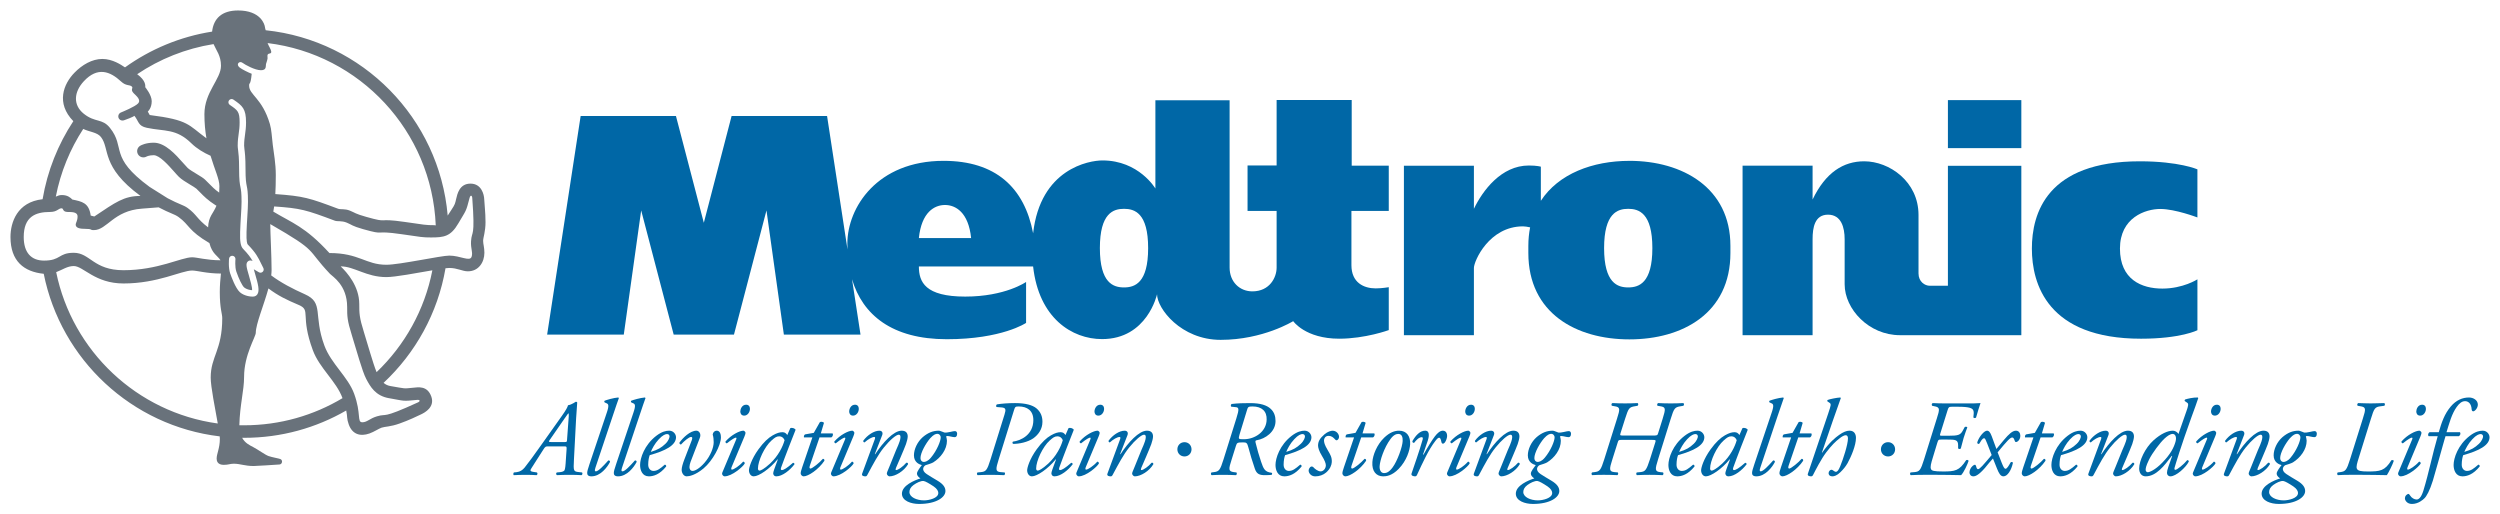 <?xml version="1.0" encoding="UTF-8" standalone="no"?>
<!-- Created with Inkscape (http://www.inkscape.org/) -->
<svg xmlns:dc="http://purl.org/dc/elements/1.1/" xmlns:cc="http://creativecommons.org/ns#" xmlns:rdf="http://www.w3.org/1999/02/22-rdf-syntax-ns#" xmlns:svg="http://www.w3.org/2000/svg" xmlns="http://www.w3.org/2000/svg" version="1.1" width="239.091" height="49.195" id="svg3442">
  <defs id="defs3444"/>
  <g transform="translate(-211.883,-442.05)" id="layer1">
    <path d="m 398.174,469.379 c 0,0 -1.259,0 -1.734,0 -0.475,0 -1.077,-0.391 -1.077,-1.175 0,-0.784 0,-4.029 0,-5.598 0,-3.19 -2.784,-5.13 -5.197,-5.13 -1.975,0 -3.685,1.054 -4.934,3.656 0,-0.921 0,-3.235 0,-3.235 l -6.696,0 0,16.209 6.696,0 c 0,-1.146 0,-8.533 0,-9.175 0,-1.125 0.209,-2.35 1.475,-2.35 1.269,0 1.591,1.23 1.591,2.35 0,0.53 0,3.105 0,4.306 0,2.37 2.312,4.869 5.287,4.869 1.26,0 11.611,0 11.611,0 l 0,-16.199 -7.022,0 0,11.471" id="path3246" style="fill:#0067a6;fill-opacity:1;fill-rule:nonzero;stroke:none"/>
    <path d="m 319.379,469.538 c -1.014,0 -2.308,-0.401 -2.308,-3.76 0,-3.357 1.294,-3.757 2.308,-3.757 1.014,0 2.308,0.4 2.308,3.757 0,3.359 -1.294,3.76 -2.308,3.76 z m -19.619,-4.718 c 0.251,-2.479 1.492,-3.166 2.498,-3.166 1.005,0 2.248,0.688 2.499,3.166 l -4.996,0 z m -17.91,-11.675 -2.656,10.211 -2.665,-10.211 -9.115,0 -3.205,20.906 7.33,0 1.664,-11.877 3.109,11.877 5.765,0 3.109,-11.877 1.664,11.877 7.33,0 -0.812,-5.298 c 1.009,3.41 3.829,5.739 9.064,5.739 5.289,0 7.582,-1.561 7.582,-1.561 l 0,-3.915 c 0,0 -1.986,1.399 -5.82,1.399 -3.834,0 -4.433,-1.399 -4.433,-2.882 l 10.925,0 c 0.547,4.94 3.715,6.947 6.594,6.947 4.332,0 5.259,-4.289 5.259,-4.289 0,1.344 2.277,4.362 6.082,4.362 4.066,0 6.939,-1.789 6.939,-1.789 0,0 1.157,1.679 4.401,1.679 2.49,0 4.739,-0.823 4.739,-0.823 l 0,-4.103 c 0,0 -0.649,0.114 -1.249,0.114 -1.137,0 -2.322,-0.545 -2.322,-2.221 0,-1.827 0,-5.188 0,-5.188 l 3.571,0 0,-4.326 -3.544,0 0,-6.284 -7.181,0 0,6.265 -2.78,0 0,4.345 2.78,0 c 0,0 0,4.826 0,5.423 0,0.927 -0.654,2.271 -2.32,2.271 -1.225,0 -2.176,-0.921 -2.176,-2.271 0,-3.862 0,-16.005 0,-16.005 l -7.098,0 0,8.44 c 0,0 -1.576,-2.686 -5.064,-2.686 -1.278,0 -5.936,0.792 -6.63,6.968 0.013,0.046 0.014,0.087 0.014,0.129 -0.013,-0.049 -0.016,-0.091 -0.014,-0.129 -0.835,-4.384 -3.591,-6.929 -8.564,-6.929 -6.353,0 -9.201,4.466 -9.201,7.916 0,0.191 0,0.378 0.013,0.561 l -1.954,-12.766 -9.129,0" id="path3248" style="fill:#0067a6;fill-opacity:1;fill-rule:nonzero;stroke:none"/>
    <path d="m 367.599,469.538 c -1.012,0 -2.306,-0.401 -2.306,-3.76 0,-3.357 1.294,-3.757 2.306,-3.757 1.014,0 2.31,0.4 2.31,3.757 0,3.359 -1.296,3.76 -2.31,3.76 z m 0.114,-12.104 c -3.506,0 -6.78,1.228 -8.469,3.821 l 0,-3.263 c 0,0 -0.351,-0.114 -1.149,-0.114 -2.638,0 -4.415,2.397 -5.253,4.141 0,-0.924 0,-4.122 0,-4.122 l -6.694,0 0,16.209 6.694,0 c 0,-1.146 0,-5.79 0,-6.433 0,-0.645 1.449,-3.975 4.694,-3.975 0.179,0 0.429,0.041 0.682,0.095 -0.11,0.554 -0.17,1.144 -0.17,1.772 l 0,0.676 c 0,5.771 4.589,8.266 9.664,8.266 5.074,0 9.661,-2.495 9.661,-8.266 l 0,-0.676 c 0,-5.561 -4.588,-8.133 -9.661,-8.133" id="path3250" style="fill:#0067a6;fill-opacity:1;fill-rule:nonzero;stroke:none"/>
    <path d="m 418.488,462.035 c 1.427,0 3.547,0.811 3.547,0.811 l 0,-4.601 c 0,0 -1.756,-0.769 -5.506,-0.769 -8.902,0 -10.325,4.992 -10.325,8.35 0,3.357 1.479,8.617 10.438,8.617 3.805,0 5.394,-0.811 5.394,-0.811 l 0,-4.869 c 0,0 -1.365,0.886 -3.351,0.886 -1.986,0 -4.058,-0.86 -4.058,-3.824 0,-2.966 2.435,-3.791 3.861,-3.791" id="path3252" style="fill:#0067a6;fill-opacity:1;fill-rule:nonzero;stroke:none"/>
    <path d="m 398.174,456.217 7.022,0 0,-4.592 -7.022,0 0,4.592 z" id="path3254" style="fill:#0067a6;fill-opacity:1;fill-rule:nonzero;stroke:none"/>
    <path d="m 256.979,466.62 c -0.175,0.469 -1.081,-0.125 -2.131,-0.125 -0.782,0 -4.756,0.876 -6.013,0.876 -1.984,0 -2.587,-1.121 -5.447,-1.121 -2.315,-2.531 -3.58,-2.881 -5.367,-3.962 l 0.081,-0.494 c 2.534,0.174 3.026,0.32 5.809,1.365 0.245,0.091 0.634,-0.021 1.135,0.184 0.501,0.204 0.471,0.315 1.565,0.623 2.27,0.637 0.846,0.069 3.671,0.481 1.891,0.276 2.02,0.312 2.817,0.312 1.23,0 1.881,-0.081 2.611,-1.335 0.769,-1.316 0.723,-1.062 1.079,-2.44 0.083,-0.315 0.24,-0.256 0.258,-0.009 0.291,3.922 -0.049,3.067 -0.116,4.145 -0.045,0.715 0.201,1.084 0.049,1.5 z m -9.081,11.023 c -0.366,-0.904 -0.816,-2.571 -1.206,-3.809 -0.45,-1.431 -0.45,-1.82 -0.45,-2.706 0,-1.701 -1.165,-3.019 -1.779,-3.603 1.299,0 2.45,1.026 4.372,1.026 0.84,0 2.894,-0.391 4.397,-0.649 -0.738,3.795 -2.647,7.173 -5.335,9.74 z m 1.198,2.49 c 1.501,0.261 1.248,0.307 2.661,0.163 0.324,-0.034 0.325,0.134 0.1,0.236 -3.578,1.639 -2.894,1.026 -3.928,1.336 -0.688,0.207 -0.946,0.568 -1.389,0.568 -0.545,0 -0.081,-0.789 -0.789,-2.731 -0.589,-1.614 -2.205,-2.875 -2.844,-4.601 -1.09,-2.95 -0.02,-4.09 -1.861,-4.909 -1.177,-0.524 -2.295,-1.106 -3.226,-1.805 0.022,-0.181 0.036,-0.35 0.036,-0.506 0,-1.309 -0.124,-3.58 -0.124,-4.314 0,-0.031 0.001,-0.06 0,-0.087 4.7,2.711 3.341,2.259 5.715,4.764 0.236,0.251 1.636,1.058 1.636,3.161 0,0.884 0,1.271 0.45,2.705 0.449,1.43 0.983,3.436 1.37,4.171 0.389,0.736 0.879,1.625 2.189,1.85 z m -13.867,2.59 c -0.154,0 -0.304,0 -0.456,-0.005 0.048,-1.951 0.453,-3.317 0.453,-4.626 0,-2.11 1.119,-3.826 1.119,-4.216 0,-0.825 0.769,-2.641 1.21,-4.24 0.921,0.693 1.712,1.077 2.901,1.581 1.206,0.512 0.102,0.961 1.349,4.336 0.635,1.716 2.251,2.967 2.834,4.575 -2.75,1.647 -5.97,2.595 -9.409,2.595 z m -1.324,-14.494 c -0.204,-0.593 -0.12,-1.41 -0.116,-1.444 0.018,-0.169 0.169,-0.29 0.338,-0.271 0.168,0.016 0.29,0.169 0.273,0.336 -0.001,0.006 -0.071,0.715 0.087,1.179 0.237,0.694 0.556,1.341 0.743,1.509 0.189,0.168 0.546,0.26 0.761,0.264 0.026,-0.263 -0.182,-0.976 -0.297,-1.376 -0.24,-0.82 -0.349,-1.196 -0.08,-1.396 0.059,-0.045 0.214,-0.128 0.429,-0.015 -0.19,-0.334 -0.43,-0.667 -0.91,-1.164 -0.237,-0.244 -0.315,-0.689 -0.285,-1.634 0.016,-0.53 0.049,-1.049 0.076,-1.506 0.033,-0.53 0.061,-0.99 0.061,-1.36 0,-0.871 -0.051,-1.131 -0.106,-1.405 -0.064,-0.318 -0.129,-0.646 -0.129,-1.766 0,-1.025 -0.06,-1.49 -0.099,-1.799 -0.02,-0.154 -0.035,-0.274 -0.035,-0.401 0,-0.477 0.049,-0.821 0.096,-1.154 0.045,-0.325 0.087,-0.632 0.087,-1.065 0,-1.035 -0.176,-1.157 -0.917,-1.666 l -0.022,-0.015 c -0.14,-0.095 -0.175,-0.286 -0.08,-0.426 0.096,-0.139 0.287,-0.176 0.426,-0.08 l 0.024,0.018 c 0.843,0.576 1.184,0.863 1.184,2.17 0,0.474 -0.049,0.82 -0.095,1.15 -0.046,0.328 -0.089,0.636 -0.089,1.069 0,0.089 0.013,0.188 0.029,0.324 0.043,0.324 0.104,0.812 0.104,1.876 0,1.059 0.06,1.356 0.117,1.647 0.059,0.29 0.119,0.59 0.119,1.524 0,0.39 -0.03,0.858 -0.062,1.4 -0.029,0.451 -0.06,0.965 -0.077,1.485 -0.028,0.938 0.07,1.143 0.115,1.19 0.785,0.811 0.998,1.244 1.288,1.844 0.064,0.129 0.13,0.264 0.206,0.412 0.062,0.12 0.037,0.271 -0.06,0.361 -0.1,0.095 -0.249,0.114 -0.366,0.044 -0.014,-0.006 -0.239,-0.138 -0.487,-0.286 0.04,0.149 0.087,0.314 0.128,0.455 0.286,0.975 0.441,1.594 0.215,1.936 -0.081,0.124 -0.205,0.199 -0.351,0.217 -0.306,0.035 -0.94,-0.071 -1.324,-0.414 -0.424,-0.381 -0.836,-1.538 -0.915,-1.766 z m 0.771,-20.136 c 0.115,-0.151 0.284,-0.13 0.44,-0.009 0.184,0.142 1.139,0.682 1.719,0.682 0.555,0 0.446,-0.375 0.487,-0.594 0.021,-0.107 0.11,-0.281 0.149,-0.537 0.015,-0.095 -0.043,-0.301 0.02,-0.378 0.107,-0.14 0.355,-0.029 0.331,-0.276 -0.019,-0.203 -0.231,-0.505 -0.351,-0.812 8.82,1.076 15.709,8.412 16.085,17.433 -0.049,0.009 -0.099,-0.016 -0.15,-0.016 -0.797,0 -0.925,-0.035 -2.816,-0.311 -2.825,-0.411 -1.403,0.156 -3.671,-0.481 -1.095,-0.307 -1.065,-0.393 -1.565,-0.596 -0.501,-0.206 -0.89,-0.094 -1.135,-0.184 -2.78,-1.042 -3.274,-1.202 -6.006,-1.403 0.029,-0.495 0.046,-1.081 0.046,-1.819 0,-1.11 -0.19,-2.086 -0.289,-2.89 -0.1,-0.802 -0.111,-1.433 -0.276,-1.99 -0.735,-2.49 -1.985,-2.776 -1.985,-3.669 0,-0.39 0.125,0.101 0.246,-1.136 -0.347,-0.133 -0.92,-0.42 -1.146,-0.594 -0.151,-0.116 -0.237,-0.281 -0.133,-0.42 z m -2.643,30.065 c 0,0.887 0.419,2.926 0.676,4.394 -7.72,-1.059 -13.909,-6.921 -15.454,-14.475 0.598,-0.223 1.067,-0.583 1.683,-0.583 0.912,0 2.018,1.667 4.755,1.667 3.303,0 5.522,-1.238 6.565,-1.238 0.476,0 1.386,0.289 2.754,0.289 -0.056,0.506 -0.11,1.157 -0.11,1.758 0,1.616 0.235,2.069 0.235,2.501 0,3.081 -1.104,3.663 -1.104,5.686 z M 214.152,464.717 c 0,-1.942 1.111,-2.396 2.525,-2.396 0.681,0 0.781,-0.35 1.094,-0.35 0.214,0 0.061,0.32 0.542,0.35 0.347,0.019 0.988,-0.051 0.988,0.434 0,0.421 -0.18,0.6 -0.18,0.776 0,0.354 0.486,0.405 0.895,0.405 0.756,0 0.411,0.121 0.844,0.121 1.261,0 1.87,-1.86 4.598,-2.053 0.398,-0.03 1.595,-0.125 1.595,-0.125 1.097,0.585 1.495,0.627 1.917,0.935 1.045,0.755 0.895,1.281 2.942,2.484 0.255,1.038 0.807,1.221 1.06,1.645 -1.345,-0.005 -2.243,-0.287 -2.714,-0.287 -1.042,0 -3.263,1.236 -6.565,1.236 -2.877,0 -3.188,-1.666 -4.755,-1.666 -1.484,0 -1.222,0.746 -2.844,0.746 -1.24,0 -1.942,-0.779 -1.942,-2.255 z m 5.691,-10.335 c 0.605,0.287 1.331,0.319 1.686,0.762 0.891,1.115 -0.03,2.837 3.79,5.646 -1.589,0 -2.386,0.608 -4.418,1.964 l -0.343,-0.087 c -0.169,-1.234 -0.846,-1.344 -1.756,-1.534 -0.182,-0.184 -0.46,-0.429 -0.991,-0.429 -0.296,0 -0.339,0.061 -0.591,0.15 0.456,-2.35 1.363,-4.537 2.623,-6.473 z m 0.055,-4.559 c 1.323,-1.424 2.524,-0.943 3.559,0.018 0.499,0.465 0.81,0.278 1.039,0.49 0.156,0.145 -0.172,0.275 0.16,0.623 0.241,0.254 0.76,0.634 0.429,0.991 -0.286,0.306 -1.459,0.79 -1.64,0.863 -0.205,0.085 -0.302,0.321 -0.219,0.526 0.085,0.203 0.315,0.291 0.524,0.217 0.885,-0.309 0.986,-0.426 0.986,-0.426 0.439,0.545 0.339,0.966 1.186,1.147 1.716,0.364 2.801,0.045 4.275,1.494 0.494,0.485 1.173,0.897 1.823,1.181 0.396,1.326 0.846,2.232 0.846,2.897 0,0.231 -0.013,0.436 -0.021,0.626 -0.439,-0.312 -0.682,-0.565 -0.959,-0.849 -0.124,-0.126 -0.251,-0.256 -0.399,-0.396 -0.163,-0.154 -0.411,-0.305 -0.804,-0.542 -0.299,-0.181 -0.709,-0.427 -0.851,-0.57 -0.116,-0.117 -0.259,-0.279 -0.425,-0.465 -0.729,-0.824 -1.728,-1.951 -2.822,-1.951 -0.757,0 -1.199,0.241 -1.271,0.28 -0.291,0.158 -0.401,0.517 -0.245,0.81 0.156,0.292 0.519,0.401 0.81,0.246 0.018,-0.013 0.256,-0.14 0.706,-0.14 0.556,0 1.414,0.968 1.926,1.546 0.179,0.201 0.333,0.378 0.475,0.519 0.246,0.247 0.67,0.502 1.08,0.751 0.22,0.13 0.524,0.315 0.6,0.388 0.13,0.122 0.242,0.236 0.362,0.361 0.352,0.36 0.715,0.734 1.468,1.218 0.029,0.02 0.058,0.034 0.087,0.048 -0.305,0.766 -0.755,0.99 -0.8,2.084 l -0.001,-0.014 c -1.085,-0.823 -1.087,-1.224 -1.945,-1.844 -0.424,-0.31 -0.821,-0.351 -1.919,-0.938 l -1.732,-1.089 c -3.929,-2.886 -2.26,-3.731 -3.789,-5.644 -0.745,-0.931 -1.404,-0.474 -2.499,-1.347 -1.062,-0.851 -0.943,-2.092 0,-3.109 z m 12.408,-3.556 c 0.254,0.599 0.711,1.097 0.711,2.072 0,1.285 -1.585,2.514 -1.585,4.633 0,0.859 0.076,1.623 0.193,2.305 -1.764,-1.288 -1.646,-1.748 -5.424,-2.226 l -0.184,-0.33 c 0,0 0.376,-0.305 0.376,-0.994 0,-0.598 -0.614,-1.33 -0.614,-1.33 0,-0.17 0.059,-0.637 -0.776,-1.251 2.154,-1.449 4.633,-2.453 7.303,-2.879 z m 26.009,17.009 c 0,-0.95 -0.107,-1.704 -0.122,-2.163 -0.015,-0.46 -0.26,-1.502 -1.317,-1.502 -1.059,0 -1.259,1.011 -1.366,1.458 -0.107,0.443 -0.092,0.504 -0.46,1.056 -0.107,0.159 -0.223,0.351 -0.351,0.542 -0.807,-9.31 -8.143,-16.753 -17.405,-17.725 -0.036,-0.111 -0.065,-0.22 -0.075,-0.31 -0.03,-0.266 -0.421,-1.581 -2.566,-1.581 -1.566,0 -2.345,0.777 -2.485,2.022 -3.07,0.482 -5.904,1.683 -8.324,3.417 -0.014,-0.005 -0.028,-0.013 -0.043,-0.018 -0.321,-0.216 -1.15,-0.784 -2.131,-0.784 -0.983,0 -1.934,0.568 -2.654,1.305 -1.066,1.087 -1.798,2.919 -0.12,4.646 -1.46,2.215 -2.48,4.746 -2.94,7.465 -2.434,0.263 -3.071,2.223 -3.071,3.611 0,2.312 1.285,3.328 3.18,3.52 1.643,8.201 8.416,14.549 16.83,15.549 0.013,0.092 0.014,0.169 0.014,0.235 0,0.9 -0.307,1.427 -0.307,1.889 0,0.221 0.08,0.6 0.682,0.6 0.46,0 0.58,-0.109 0.951,-0.109 0.637,0 1.04,0.22 1.915,0.22 0.341,0 1.853,-0.111 2.464,-0.146 0.259,-0.016 0.346,-0.407 0.083,-0.52 -0.11,-0.051 -0.806,-0.172 -1.13,-0.286 -0.32,-0.113 -1.035,-0.635 -1.468,-0.858 -0.37,-0.19 -0.794,-0.401 -1.058,-0.887 0.062,0 0.125,0 0.189,0 3.556,0 6.891,-0.95 9.764,-2.611 0.131,0.615 0.033,0.744 0.239,1.323 0.338,0.955 1.1,1.185 1.979,0.876 0.476,-0.171 0.863,-0.45 1.166,-0.559 0.304,-0.107 0.82,-0.075 1.716,-0.394 0.897,-0.316 1.647,-0.682 2.062,-0.879 0.378,-0.179 1.33,-0.704 0.976,-1.701 -0.38,-1.07 -1.264,-0.891 -1.78,-0.841 -0.92,0.09 -0.611,0.094 -2.147,-0.168 -0.224,-0.04 -0.439,-0.133 -0.639,-0.302 3.051,-2.851 5.188,-6.668 5.924,-10.96 0.152,-0.019 0.275,-0.028 0.36,-0.028 0.782,0 1.242,0.321 1.78,0.321 1.011,0 1.579,-0.849 1.579,-1.78 0,-0.505 -0.121,-0.814 -0.121,-1.135 0,-0.323 0.229,-0.859 0.229,-1.81" id="path3256" style="fill:#69727b;fill-opacity:1;fill-rule:nonzero;stroke:none"/>
    <path d="m 265.905,484.325 c 0.176,0 0.198,-0.021 0.207,-0.206 l 0.166,-2.266 c 0,-0.145 0,-0.27 -0.021,-0.27 -0.03,0 -0.094,0.061 -0.393,0.507 l -1.439,2.08 c -0.084,0.124 -0.052,0.155 0.175,0.155 l 1.304,0 z m 1.646,2.908 c 0.061,0.064 0.031,0.217 -0.041,0.26 -0.321,-0.021 -0.714,-0.031 -1.169,-0.031 -0.476,0 -0.881,0.01 -1.191,0.031 -0.104,-0.043 -0.104,-0.217 -0.013,-0.26 l 0.32,-0.03 c 0.228,-0.021 0.362,-0.104 0.405,-0.166 0.03,-0.051 0.083,-0.196 0.113,-0.641 l 0.094,-1.387 c 0.013,-0.236 0,-0.269 -0.217,-0.269 l -1.49,0 c -0.311,0 -0.331,0.011 -0.527,0.321 l -0.755,1.18 c -0.362,0.569 -0.466,0.724 -0.466,0.776 0,0.062 0.041,0.124 0.237,0.156 l 0.383,0.06 c 0.084,0.064 0.052,0.217 -0.02,0.26 -0.321,-0.021 -0.641,-0.031 -1.055,-0.031 -0.404,0 -0.776,0.01 -1.15,0.031 -0.051,-0.064 -0.04,-0.196 0.021,-0.26 l 0.28,-0.03 c 0.31,-0.043 0.537,-0.186 0.745,-0.435 0.3,-0.372 0.91,-1.19 1.708,-2.329 l 1.821,-2.566 c 0.445,-0.621 0.579,-0.89 0.621,-1.066 0.351,-0.051 0.735,-0.341 0.755,-0.341 0.051,0 0.125,0.041 0.125,0.084 0,0.175 -0.052,0.62 -0.105,1.521 l -0.206,3.911 c -0.062,1.149 -0.052,1.159 0.507,1.221 l 0.269,0.03" id="path3258" style="fill:#0067a6;fill-opacity:1;fill-rule:nonzero;stroke:none"/>
    <path d="m 268.827,486.789 c -0.083,0.237 -0.072,0.341 0.041,0.341 0.228,0 0.714,-0.507 1.19,-1.045 0.104,-0.011 0.166,0.041 0.166,0.144 -0.269,0.517 -0.921,1.377 -1.78,1.377 -0.311,0 -0.404,-0.145 -0.404,-0.31 0,-0.166 0.051,-0.352 0.228,-0.88 l 1.645,-4.896 c 0.249,-0.724 0.145,-0.829 -0.013,-0.899 l -0.186,-0.084 c -0.051,-0.043 -0.051,-0.134 0,-0.166 0.186,-0.072 0.828,-0.269 1.304,-0.309 l 0.051,0.061 c -0.134,0.371 -0.237,0.661 -0.61,1.78 l -1.635,4.885" id="path3260" style="fill:#0067a6;fill-opacity:1;fill-rule:nonzero;stroke:none"/>
    <path d="m 271.372,486.789 c -0.083,0.237 -0.072,0.341 0.043,0.341 0.226,0 0.714,-0.507 1.19,-1.045 0.102,-0.011 0.165,0.041 0.165,0.144 -0.269,0.517 -0.921,1.377 -1.78,1.377 -0.311,0 -0.404,-0.145 -0.404,-0.31 0,-0.166 0.051,-0.352 0.229,-0.88 l 1.644,-4.896 c 0.249,-0.724 0.146,-0.829 -0.013,-0.899 l -0.186,-0.084 c -0.051,-0.043 -0.051,-0.134 0,-0.166 0.186,-0.072 0.828,-0.269 1.305,-0.309 l 0.051,0.061 c -0.135,0.371 -0.239,0.661 -0.61,1.78 l -1.636,4.885" id="path3262" style="fill:#0067a6;fill-opacity:1;fill-rule:nonzero;stroke:none"/>
    <path d="m 274.89,484.057 c -0.404,0.434 -0.642,0.911 -0.766,1.211 0.684,-0.207 1.004,-0.405 1.387,-0.765 0.32,-0.302 0.403,-0.613 0.403,-0.705 0,-0.105 -0.051,-0.237 -0.237,-0.237 -0.145,0 -0.414,0.092 -0.786,0.496 z m 1.645,-0.198 c 0,0.786 -1.024,1.305 -2.514,1.719 -0.074,0.176 -0.146,0.507 -0.146,0.921 0,0.352 0.219,0.589 0.497,0.589 0.372,0 0.631,-0.206 1.087,-0.599 0.092,0 0.154,0.083 0.134,0.176 -0.631,0.775 -1.221,0.941 -1.656,0.941 -0.621,0 -0.839,-0.58 -0.839,-1.087 0,-0.652 0.415,-1.914 1.542,-2.784 0.539,-0.414 0.943,-0.496 1.242,-0.496 0.414,0 0.651,0.351 0.651,0.62" id="path3264" style="fill:#0067a6;fill-opacity:1;fill-rule:nonzero;stroke:none"/>
    <path d="m 278.047,484.14 c 0.062,-0.198 0.062,-0.301 -0.072,-0.301 -0.196,0 -0.641,0.374 -0.963,0.724 -0.092,0 -0.165,-0.092 -0.155,-0.175 0.331,-0.465 1.025,-1.149 1.636,-1.149 0.237,0 0.475,0.3 0.32,0.684 l -0.89,2.306 c -0.051,0.145 -0.104,0.352 -0.104,0.487 0,0.175 0.084,0.371 0.301,0.371 0.237,0 0.661,-0.236 1.127,-0.765 0.6,-0.682 0.89,-1.49 0.89,-1.978 0,-0.247 -0.021,-0.496 -0.094,-0.734 0.021,-0.217 0.186,-0.372 0.383,-0.372 0.331,0 0.404,0.383 0.404,0.641 0,0.756 -0.775,2.225 -1.665,2.971 -0.787,0.651 -1.366,0.755 -1.615,0.755 -0.27,0 -0.476,-0.31 -0.476,-0.621 0,-0.228 0.104,-0.59 0.259,-0.993 l 0.714,-1.853" id="path3266" style="fill:#0067a6;fill-opacity:1;fill-rule:nonzero;stroke:none"/>
    <path d="m 283.604,481.148 c 0,0.321 -0.228,0.652 -0.549,0.652 -0.269,0 -0.372,-0.207 -0.372,-0.393 0,-0.229 0.156,-0.652 0.56,-0.652 0.237,0 0.361,0.166 0.361,0.393 z m -1.324,2.95 c 0.051,-0.115 0.051,-0.196 -0.021,-0.196 -0.072,0 -0.341,0.124 -0.859,0.547 -0.094,-0.01 -0.155,-0.091 -0.135,-0.176 0.569,-0.651 1.366,-1.034 1.708,-1.034 0.074,0 0.125,0.061 0.165,0.104 0.062,0.062 0.062,0.154 -0.061,0.455 l -1.232,2.939 c -0.04,0.104 -0.051,0.228 0.031,0.228 0.176,0 0.725,-0.361 1.077,-0.765 0.102,0.01 0.155,0.081 0.155,0.175 -0.155,0.301 -1.221,1.232 -1.935,1.232 -0.052,0 -0.114,-0.031 -0.166,-0.094 -0.062,-0.072 -0.092,-0.165 -0.041,-0.28 l 1.315,-3.135" id="path3268" style="fill:#0067a6;fill-opacity:1;fill-rule:nonzero;stroke:none"/>
    <path d="m 285.664,484.18 c -0.662,0.591 -1.294,1.946 -1.294,2.68 0,0.125 0.062,0.198 0.155,0.198 0.104,0 0.414,-0.134 1.004,-0.672 0.787,-0.735 1.221,-1.626 1.387,-2.236 -0.072,-0.196 -0.249,-0.371 -0.517,-0.371 -0.249,0 -0.414,0.113 -0.735,0.403 z m 1.801,-1.18 c 0.175,-0.081 0.444,0.021 0.506,0.155 -0.155,0.384 -1.055,2.671 -1.386,3.612 -0.062,0.176 -0.013,0.239 0.072,0.239 0.175,0 0.476,-0.176 1.065,-0.694 0.072,0 0.145,0.051 0.145,0.134 -0.434,0.58 -1.169,1.16 -1.739,1.16 -0.237,0 -0.299,-0.196 -0.299,-0.28 0,-0.072 0.02,-0.166 0.102,-0.403 l 0.341,-0.931 -0.03,-0.011 c -0.735,0.91 -1.791,1.625 -2.277,1.625 -0.289,0 -0.455,-0.29 -0.455,-0.58 0,-0.237 0.228,-1.066 0.911,-2.007 0.496,-0.682 0.941,-1.096 1.365,-1.335 0.404,-0.228 0.662,-0.3 0.931,-0.3 0.114,0 0.188,0.031 0.249,0.061 0.041,0.021 0.155,0.115 0.206,0.217 l 0.291,-0.662" id="path3270" style="fill:#0067a6;fill-opacity:1;fill-rule:nonzero;stroke:none"/>
    <path d="m 290.259,483.88 -0.932,2.723 c -0.061,0.196 -0.013,0.258 0.072,0.258 0.156,0 0.839,-0.537 1.181,-0.931 0.102,0 0.165,0.064 0.144,0.188 -0.579,0.859 -1.552,1.49 -1.986,1.49 -0.145,0 -0.28,-0.156 -0.28,-0.28 0,-0.135 0.041,-0.279 0.145,-0.59 l 0.973,-2.856 -0.807,0 c -0.02,-0.102 0.013,-0.249 0.115,-0.29 l 0.828,-0.145 0.58,-1.025 c 0.102,-0.061 0.309,-0.04 0.393,0.064 l -0.301,1.012 1.129,0 c 0.072,0.105 0.013,0.311 -0.124,0.384 l -1.127,0" id="path3272" style="fill:#0067a6;fill-opacity:1;fill-rule:nonzero;stroke:none"/>
    <path d="m 294.015,481.148 c 0,0.321 -0.228,0.652 -0.549,0.652 -0.269,0 -0.372,-0.207 -0.372,-0.393 0,-0.229 0.155,-0.652 0.559,-0.652 0.239,0 0.362,0.166 0.362,0.393 z m -1.325,2.95 c 0.052,-0.115 0.052,-0.196 -0.021,-0.196 -0.071,0 -0.341,0.124 -0.858,0.547 -0.094,-0.01 -0.156,-0.091 -0.135,-0.176 0.569,-0.651 1.366,-1.034 1.708,-1.034 0.072,0 0.125,0.061 0.166,0.104 0.061,0.062 0.061,0.154 -0.062,0.455 l -1.231,2.939 c -0.043,0.104 -0.052,0.228 0.03,0.228 0.176,0 0.725,-0.361 1.076,-0.765 0.104,0.01 0.156,0.081 0.156,0.175 -0.156,0.301 -1.221,1.232 -1.936,1.232 -0.051,0 -0.113,-0.031 -0.166,-0.094 -0.061,-0.072 -0.091,-0.165 -0.04,-0.28 l 1.314,-3.135" id="path3274" style="fill:#0067a6;fill-opacity:1;fill-rule:nonzero;stroke:none"/>
    <path d="m 295.547,485.474 0.033,0.021 c 0.734,-1.119 1.759,-2.256 2.535,-2.256 0.403,0 0.579,0.217 0.579,0.559 0,0.165 -0.083,0.487 -0.165,0.724 -0.186,0.519 -0.931,2.205 -0.963,2.288 -0.041,0.104 -0.052,0.198 0.02,0.198 0.176,0 0.672,-0.341 0.974,-0.705 0.145,-0.021 0.165,0.062 0.165,0.145 -0.393,0.662 -1.211,1.16 -1.779,1.16 -0.094,0 -0.249,-0.135 -0.249,-0.259 0,-0.094 0.03,-0.166 0.249,-0.682 0.216,-0.509 0.599,-1.522 0.838,-2.039 0.083,-0.188 0.217,-0.55 0.217,-0.756 0,-0.124 -0.013,-0.249 -0.166,-0.249 -0.249,0 -0.859,0.519 -1.427,1.231 -0.549,0.684 -0.973,1.491 -1.584,2.63 -0.052,0.092 -0.094,0.124 -0.186,0.124 -0.114,0 -0.394,-0.031 -0.3,-0.269 0.051,-0.135 1.149,-3.116 1.2,-3.261 0.051,-0.134 0.051,-0.237 -0.03,-0.237 -0.239,0 -0.6,0.217 -0.943,0.519 -0.083,0 -0.135,-0.072 -0.125,-0.158 0.395,-0.537 1.025,-0.961 1.544,-0.961 0.247,0 0.361,0.185 0.269,0.424 l -0.705,1.811" id="path3276" style="fill:#0067a6;fill-opacity:1;fill-rule:nonzero;stroke:none"/>
    <path d="m 300.845,483.963 c -0.404,0.466 -0.931,1.377 -0.931,1.904 0,0.219 0.145,0.362 0.31,0.362 0.145,0 0.394,-0.061 0.682,-0.403 0.58,-0.684 0.943,-1.605 0.943,-1.936 0,-0.216 -0.155,-0.351 -0.311,-0.351 -0.175,0 -0.371,0.072 -0.693,0.424 z m 0.776,5.237 c 0,-0.175 -0.114,-0.405 -0.445,-0.631 -0.435,-0.29 -0.797,-0.496 -0.963,-0.517 -0.259,-0.031 -0.662,0.166 -0.963,0.383 -0.28,0.207 -0.393,0.434 -0.393,0.672 0,0.486 0.693,0.797 1.396,0.797 0.476,0 1.366,-0.207 1.366,-0.704 z m 0.371,-5.867 c 0.115,0.04 0.207,0.091 0.25,0.091 0.092,0 0.3,-0.009 0.497,-0.061 0.196,-0.051 0.393,-0.084 0.465,-0.084 0.145,0 0.216,0.105 0.216,0.26 0,0.239 -0.124,0.32 -0.228,0.32 -0.104,0 -0.249,-0.03 -0.341,-0.051 -0.092,-0.03 -0.31,-0.061 -0.383,-0.061 -0.052,0 -0.104,0.031 -0.094,0.061 0.021,0.083 0.072,0.249 0.072,0.393 0,0.84 -0.6,1.626 -1.314,2.071 -0.114,0.072 -0.506,0.206 -0.735,0.269 -0.114,0.062 -0.228,0.206 -0.228,0.362 0,0.124 0.072,0.311 0.341,0.486 0.239,0.166 0.641,0.394 1.014,0.62 0.6,0.354 0.777,0.674 0.777,1.004 0,0.58 -0.839,1.232 -2.526,1.232 -0.755,0 -1.635,-0.29 -1.635,-0.983 0,-0.787 1.211,-1.284 1.77,-1.459 -0.269,-0.176 -0.331,-0.333 -0.331,-0.477 0,-0.186 0.32,-0.61 0.466,-0.796 -0.198,-0.052 -0.756,-0.237 -0.756,-0.932 0,-0.579 0.321,-1.282 0.839,-1.739 0.497,-0.424 0.983,-0.62 1.531,-0.62 0.104,0 0.217,0.051 0.33,0.094" id="path3278" style="fill:#0067a6;fill-opacity:1;fill-rule:nonzero;stroke:none"/>
    <path d="m 307.189,480.973 c -0.072,-0.062 -0.041,-0.188 0.031,-0.249 0.445,-0.072 1.055,-0.124 1.739,-0.124 1.024,0 1.676,0.196 2.049,0.506 0.414,0.352 0.57,0.787 0.57,1.284 0,0.693 -0.384,1.231 -0.88,1.584 -0.529,0.362 -1.325,0.529 -1.915,0.529 -0.083,-0.033 -0.094,-0.145 -0.031,-0.217 0.766,-0.094 1.956,-0.654 1.956,-2.061 0,-0.9 -0.58,-1.302 -1.397,-1.302 -0.331,0 -0.351,0.041 -0.455,0.361 l -1.459,4.689 c -0.3,0.961 -0.331,1.189 0.196,1.231 l 0.372,0.03 c 0.062,0.072 0.031,0.217 -0.041,0.26 -0.496,-0.021 -0.859,-0.031 -1.356,-0.031 -0.424,0 -0.775,0.01 -1.19,0.031 -0.083,-0.052 -0.083,-0.196 -0.013,-0.26 l 0.321,-0.03 c 0.496,-0.051 0.6,-0.176 0.931,-1.231 l 1.335,-4.285 c 0.155,-0.496 0.114,-0.632 -0.269,-0.672 l -0.497,-0.041" id="path3280" style="fill:#0067a6;fill-opacity:1;fill-rule:nonzero;stroke:none"/>
    <path d="m 312.27,484.18 c -0.662,0.591 -1.294,1.946 -1.294,2.68 0,0.125 0.062,0.198 0.155,0.198 0.104,0 0.415,-0.134 1.004,-0.672 0.787,-0.735 1.221,-1.626 1.387,-2.236 -0.072,-0.196 -0.247,-0.371 -0.517,-0.371 -0.249,0 -0.414,0.113 -0.735,0.403 z m 1.801,-1.18 c 0.175,-0.081 0.445,0.021 0.506,0.155 -0.155,0.384 -1.055,2.671 -1.386,3.612 -0.062,0.176 -0.013,0.239 0.072,0.239 0.176,0 0.476,-0.176 1.066,-0.694 0.072,0 0.145,0.051 0.145,0.134 -0.435,0.58 -1.17,1.16 -1.74,1.16 -0.237,0 -0.3,-0.196 -0.3,-0.28 0,-0.072 0.021,-0.166 0.104,-0.403 l 0.341,-0.931 -0.03,-0.011 c -0.735,0.91 -1.791,1.625 -2.277,1.625 -0.289,0 -0.455,-0.29 -0.455,-0.58 0,-0.237 0.228,-1.066 0.911,-2.007 0.496,-0.682 0.941,-1.096 1.365,-1.335 0.405,-0.228 0.662,-0.3 0.932,-0.3 0.114,0 0.185,0.031 0.247,0.061 0.043,0.021 0.156,0.115 0.207,0.217 l 0.29,-0.662" id="path3282" style="fill:#0067a6;fill-opacity:1;fill-rule:nonzero;stroke:none"/>
    <path d="m 317.475,481.148 c 0,0.321 -0.228,0.652 -0.549,0.652 -0.269,0 -0.371,-0.207 -0.371,-0.393 0,-0.229 0.155,-0.652 0.559,-0.652 0.237,0 0.361,0.166 0.361,0.393 z m -1.324,2.95 c 0.051,-0.115 0.051,-0.196 -0.021,-0.196 -0.072,0 -0.341,0.124 -0.859,0.547 -0.094,-0.01 -0.155,-0.091 -0.135,-0.176 0.569,-0.651 1.366,-1.034 1.709,-1.034 0.071,0 0.124,0.061 0.165,0.104 0.061,0.062 0.061,0.154 -0.062,0.455 l -1.231,2.939 c -0.041,0.104 -0.052,0.228 0.031,0.228 0.176,0 0.724,-0.361 1.076,-0.765 0.102,0.01 0.155,0.081 0.155,0.175 -0.155,0.301 -1.221,1.232 -1.935,1.232 -0.052,0 -0.114,-0.031 -0.166,-0.094 -0.062,-0.072 -0.092,-0.165 -0.041,-0.28 l 1.315,-3.135" id="path3284" style="fill:#0067a6;fill-opacity:1;fill-rule:nonzero;stroke:none"/>
    <path d="m 319.008,485.474 0.031,0.021 c 0.734,-1.119 1.759,-2.256 2.535,-2.256 0.404,0 0.58,0.217 0.58,0.559 0,0.165 -0.084,0.487 -0.166,0.724 -0.186,0.519 -0.931,2.205 -0.963,2.288 -0.041,0.104 -0.051,0.198 0.021,0.198 0.176,0 0.672,-0.341 0.973,-0.705 0.145,-0.021 0.165,0.062 0.165,0.145 -0.393,0.662 -1.21,1.16 -1.779,1.16 -0.094,0 -0.249,-0.135 -0.249,-0.259 0,-0.094 0.031,-0.166 0.249,-0.682 0.216,-0.509 0.6,-1.522 0.838,-2.039 0.083,-0.188 0.217,-0.55 0.217,-0.756 0,-0.124 -0.013,-0.249 -0.166,-0.249 -0.247,0 -0.859,0.519 -1.429,1.231 -0.547,0.684 -0.971,1.491 -1.583,2.63 -0.052,0.092 -0.092,0.124 -0.186,0.124 -0.114,0 -0.394,-0.031 -0.3,-0.269 0.051,-0.135 1.149,-3.116 1.201,-3.261 0.051,-0.134 0.051,-0.237 -0.031,-0.237 -0.239,0 -0.601,0.217 -0.943,0.519 -0.083,0 -0.134,-0.072 -0.124,-0.158 0.394,-0.537 1.024,-0.961 1.542,-0.961 0.247,0 0.361,0.185 0.269,0.424 l -0.704,1.811" id="path3286" style="fill:#0067a6;fill-opacity:1;fill-rule:nonzero;stroke:none"/>
    <path d="m 330.423,483.622 c -0.114,0.425 -0.114,0.435 0.412,0.435 1.079,0 2.164,-0.735 2.185,-1.873 0.031,-0.809 -0.466,-1.262 -1.356,-1.262 -0.404,0 -0.434,0.061 -0.517,0.33 l -0.724,2.37 z m -0.311,-1.521 c 0.311,-0.983 0.259,-1.097 -0.092,-1.117 l -0.393,-0.041 c -0.052,-0.084 -0.043,-0.217 0.051,-0.259 0.589,-0.072 1.179,-0.083 1.759,-0.083 0.994,0 1.594,0.206 1.956,0.537 0.362,0.321 0.476,0.745 0.476,1.18 0,1.045 -0.994,1.698 -1.78,1.831 -0.145,0.021 -0.166,0.072 -0.124,0.249 0.134,0.559 0.33,1.242 0.517,1.791 0.237,0.693 0.35,1.002 1.024,1.076 0.072,0.04 0.021,0.164 0,0.196 -0.166,0.021 -0.341,0.031 -0.652,0.031 -0.496,0 -0.786,-0.094 -0.961,-0.611 -0.26,-0.765 -0.446,-1.366 -0.611,-2.007 -0.124,-0.476 -0.186,-0.516 -0.517,-0.516 -0.539,0 -0.59,0.03 -0.682,0.33 l -0.404,1.284 c -0.311,0.961 -0.333,1.159 0.206,1.231 l 0.249,0.03 c 0.062,0.072 0.031,0.217 -0.041,0.26 -0.435,-0.021 -0.829,-0.031 -1.242,-0.031 -0.424,0 -0.776,0.01 -1.096,0.031 -0.083,-0.052 -0.083,-0.196 -0.013,-0.26 l 0.228,-0.03 c 0.496,-0.062 0.6,-0.176 0.93,-1.231 l 1.211,-3.871" id="path3288" style="fill:#0067a6;fill-opacity:1;fill-rule:nonzero;stroke:none"/>
    <path d="m 335.659,484.057 c -0.405,0.434 -0.642,0.911 -0.766,1.211 0.682,-0.207 1.004,-0.405 1.386,-0.765 0.321,-0.302 0.405,-0.613 0.405,-0.705 0,-0.105 -0.051,-0.237 -0.239,-0.237 -0.145,0 -0.414,0.092 -0.786,0.496 z m 1.645,-0.198 c 0,0.786 -1.025,1.305 -2.515,1.719 -0.072,0.176 -0.145,0.507 -0.145,0.921 0,0.352 0.217,0.589 0.497,0.589 0.372,0 0.63,-0.206 1.086,-0.599 0.094,0 0.155,0.083 0.135,0.176 -0.631,0.775 -1.221,0.941 -1.656,0.941 -0.621,0 -0.839,-0.58 -0.839,-1.087 0,-0.652 0.414,-1.914 1.542,-2.784 0.539,-0.414 0.941,-0.496 1.241,-0.496 0.414,0 0.652,0.351 0.652,0.62" id="path3290" style="fill:#0067a6;fill-opacity:1;fill-rule:nonzero;stroke:none"/>
    <path d="m 339.944,483.829 c 0,0.166 -0.105,0.279 -0.186,0.32 -0.072,0.021 -0.135,0 -0.198,-0.083 -0.175,-0.176 -0.31,-0.331 -0.631,-0.331 -0.3,0 -0.424,0.26 -0.424,0.414 0,0.217 0.051,0.435 0.351,0.943 0.26,0.434 0.415,0.693 0.394,1.149 -0.013,0.279 -0.155,0.662 -0.537,0.993 -0.27,0.239 -0.654,0.374 -1.046,0.374 -0.394,0 -0.631,-0.31 -0.631,-0.549 0,-0.102 0.041,-0.217 0.156,-0.341 0.081,-0.072 0.196,-0.072 0.279,0 0.135,0.156 0.444,0.414 0.714,0.414 0.249,0 0.497,-0.258 0.497,-0.59 0,-0.176 -0.125,-0.496 -0.384,-0.91 -0.269,-0.435 -0.362,-0.787 -0.362,-0.964 0,-0.403 0.177,-0.704 0.621,-1.086 0.3,-0.259 0.631,-0.341 0.766,-0.341 0.384,0 0.621,0.33 0.621,0.59" id="path3292" style="fill:#0067a6;fill-opacity:1;fill-rule:nonzero;stroke:none"/>
    <path d="m 342.064,483.88 -0.931,2.723 c -0.061,0.196 -0.013,0.258 0.072,0.258 0.156,0 0.84,-0.537 1.181,-0.931 0.102,0 0.165,0.064 0.144,0.188 -0.579,0.859 -1.551,1.49 -1.986,1.49 -0.145,0 -0.279,-0.156 -0.279,-0.28 0,-0.135 0.04,-0.279 0.145,-0.59 l 0.971,-2.856 -0.807,0 c -0.02,-0.102 0.013,-0.249 0.115,-0.29 l 0.828,-0.145 0.58,-1.025 c 0.104,-0.061 0.31,-0.04 0.393,0.064 l -0.3,1.012 1.129,0 c 0.072,0.105 0.013,0.311 -0.124,0.384 l -1.13,0" id="path3294" style="fill:#0067a6;fill-opacity:1;fill-rule:nonzero;stroke:none"/>
    <path d="m 344.859,484.047 c -0.6,0.806 -1.004,2.039 -1.034,2.587 -0.021,0.362 0.124,0.662 0.424,0.662 0.228,0 0.486,-0.094 0.816,-0.539 0.456,-0.611 0.943,-1.976 0.964,-2.526 0.013,-0.321 -0.051,-0.682 -0.414,-0.682 -0.207,0 -0.456,0.092 -0.756,0.497 z m 1.884,0.496 c -0.031,0.57 -0.33,1.562 -1.097,2.349 -0.641,0.664 -1.2,0.715 -1.479,0.715 -0.664,0 -1.097,-0.486 -1.035,-1.377 0.041,-0.641 0.424,-1.645 1.127,-2.319 0.539,-0.516 1.005,-0.671 1.429,-0.671 0.735,0 1.097,0.547 1.055,1.304" id="path3296" style="fill:#0067a6;fill-opacity:1;fill-rule:nonzero;stroke:none"/>
    <path d="m 348.42,484.222 -0.448,1.304 0.054,0 c 0.31,-0.579 0.818,-1.406 1.086,-1.748 0.239,-0.311 0.496,-0.539 0.755,-0.539 0.364,0 0.414,0.351 0.414,0.507 0,0.155 -0.092,0.454 -0.216,0.62 -0.125,0.155 -0.29,0.166 -0.333,-0.051 -0.051,-0.269 -0.113,-0.405 -0.216,-0.405 -0.092,0 -0.207,0.105 -0.362,0.311 -0.631,0.807 -1.211,2.071 -1.759,3.261 -0.043,0.083 -0.094,0.124 -0.177,0.124 -0.113,0 -0.414,-0.041 -0.341,-0.269 0.135,-0.414 0.787,-2.246 1.066,-3.261 0.03,-0.114 0.013,-0.217 -0.081,-0.217 -0.27,0 -0.55,0.29 -0.735,0.539 -0.105,0.021 -0.177,-0.04 -0.166,-0.166 0.33,-0.557 0.725,-0.993 1.221,-0.993 0.517,0 0.33,0.704 0.239,0.983" id="path3298" style="fill:#0067a6;fill-opacity:1;fill-rule:nonzero;stroke:none"/>
    <path d="m 352.93,481.148 c 0,0.321 -0.226,0.652 -0.547,0.652 -0.27,0 -0.372,-0.207 -0.372,-0.393 0,-0.229 0.155,-0.652 0.559,-0.652 0.237,0 0.361,0.166 0.361,0.393 z m -1.324,2.95 c 0.051,-0.115 0.051,-0.196 -0.021,-0.196 -0.072,0 -0.341,0.124 -0.859,0.547 -0.092,-0.01 -0.155,-0.091 -0.134,-0.176 0.569,-0.651 1.366,-1.034 1.709,-1.034 0.072,0 0.124,0.061 0.164,0.104 0.062,0.062 0.062,0.154 -0.061,0.455 l -1.232,2.939 c -0.04,0.104 -0.051,0.228 0.031,0.228 0.176,0 0.724,-0.361 1.076,-0.765 0.104,0.01 0.155,0.081 0.155,0.175 -0.155,0.301 -1.221,1.232 -1.935,1.232 -0.051,0 -0.114,-0.031 -0.165,-0.094 -0.062,-0.072 -0.094,-0.165 -0.043,-0.28 l 1.315,-3.135" id="path3300" style="fill:#0067a6;fill-opacity:1;fill-rule:nonzero;stroke:none"/>
    <path d="m 354.049,485.474 0.031,0.021 c 0.735,-1.119 1.76,-2.256 2.535,-2.256 0.404,0 0.58,0.217 0.58,0.559 0,0.165 -0.083,0.487 -0.166,0.724 -0.185,0.519 -0.931,2.205 -0.961,2.288 -0.043,0.104 -0.052,0.198 0.02,0.198 0.176,0 0.672,-0.341 0.974,-0.705 0.145,-0.021 0.164,0.062 0.164,0.145 -0.393,0.662 -1.21,1.16 -1.779,1.16 -0.092,0 -0.249,-0.135 -0.249,-0.259 0,-0.094 0.031,-0.166 0.249,-0.682 0.216,-0.509 0.6,-1.522 0.839,-2.039 0.081,-0.188 0.216,-0.55 0.216,-0.756 0,-0.124 -0.013,-0.249 -0.165,-0.249 -0.249,0 -0.859,0.519 -1.429,1.231 -0.549,0.684 -0.973,1.491 -1.583,2.63 -0.054,0.092 -0.094,0.124 -0.186,0.124 -0.115,0 -0.394,-0.031 -0.3,-0.269 0.051,-0.135 1.149,-3.116 1.2,-3.261 0.051,-0.134 0.051,-0.237 -0.031,-0.237 -0.237,0 -0.6,0.217 -0.943,0.519 -0.081,0 -0.135,-0.072 -0.124,-0.158 0.394,-0.537 1.025,-0.961 1.541,-0.961 0.249,0 0.364,0.185 0.27,0.424 l -0.704,1.811" id="path3302" style="fill:#0067a6;fill-opacity:1;fill-rule:nonzero;stroke:none"/>
    <path d="m 359.554,483.963 c -0.404,0.466 -0.931,1.377 -0.931,1.904 0,0.219 0.145,0.362 0.311,0.362 0.144,0 0.393,-0.061 0.682,-0.403 0.58,-0.684 0.943,-1.605 0.943,-1.936 0,-0.216 -0.156,-0.351 -0.311,-0.351 -0.175,0 -0.371,0.072 -0.694,0.424 z m 0.776,5.237 c 0,-0.175 -0.114,-0.405 -0.445,-0.631 -0.435,-0.29 -0.797,-0.496 -0.963,-0.517 -0.259,-0.031 -0.662,0.166 -0.963,0.383 -0.279,0.207 -0.394,0.434 -0.394,0.672 0,0.486 0.694,0.797 1.397,0.797 0.476,0 1.366,-0.207 1.366,-0.704 z m 0.372,-5.867 c 0.114,0.04 0.207,0.091 0.249,0.091 0.092,0 0.3,-0.009 0.496,-0.061 0.196,-0.051 0.394,-0.084 0.466,-0.084 0.144,0 0.217,0.105 0.217,0.26 0,0.239 -0.125,0.32 -0.228,0.32 -0.105,0 -0.25,-0.03 -0.341,-0.051 -0.094,-0.03 -0.311,-0.061 -0.384,-0.061 -0.051,0 -0.104,0.031 -0.094,0.061 0.021,0.083 0.072,0.249 0.072,0.393 0,0.84 -0.599,1.626 -1.314,2.071 -0.114,0.072 -0.506,0.206 -0.735,0.269 -0.114,0.062 -0.228,0.206 -0.228,0.362 0,0.124 0.072,0.311 0.341,0.486 0.239,0.166 0.641,0.394 1.014,0.62 0.601,0.354 0.776,0.674 0.776,1.004 0,0.58 -0.838,1.232 -2.524,1.232 -0.756,0 -1.635,-0.29 -1.635,-0.983 0,-0.787 1.21,-1.284 1.769,-1.459 -0.269,-0.176 -0.331,-0.333 -0.331,-0.477 0,-0.186 0.321,-0.61 0.466,-0.796 -0.196,-0.052 -0.755,-0.237 -0.755,-0.932 0,-0.579 0.32,-1.282 0.838,-1.739 0.497,-0.424 0.983,-0.62 1.531,-0.62 0.104,0 0.217,0.051 0.331,0.094" id="path3304" style="fill:#0067a6;fill-opacity:1;fill-rule:nonzero;stroke:none"/>
    <path d="m 369.914,483.705 c 0.475,0 0.475,-0.013 0.547,-0.228 l 0.425,-1.356 c 0.3,-0.974 0.331,-1.139 -0.229,-1.221 l -0.258,-0.043 c -0.051,-0.072 -0.041,-0.217 0.061,-0.258 0.425,0.021 0.766,0.031 1.211,0.031 0.424,0 0.745,-0.01 1.201,-0.031 0.072,0.04 0.092,0.196 0,0.258 l -0.249,0.043 c -0.58,0.092 -0.642,0.196 -0.963,1.221 l -1.201,3.85 c -0.299,0.961 -0.33,1.169 0.196,1.231 l 0.28,0.03 c 0.062,0.105 0.031,0.217 -0.041,0.26 -0.486,-0.021 -0.818,-0.031 -1.262,-0.031 -0.434,0 -0.775,0.01 -1.201,0.031 -0.081,-0.052 -0.081,-0.188 -0.013,-0.26 l 0.33,-0.03 c 0.486,-0.051 0.591,-0.176 0.932,-1.231 l 0.496,-1.574 c 0.094,-0.27 0.072,-0.279 -0.372,-0.279 l -2.816,0 c -0.33,0 -0.32,0.03 -0.393,0.247 l -0.507,1.605 c -0.309,0.961 -0.33,1.18 0.196,1.231 l 0.323,0.03 c 0.061,0.084 0.031,0.217 -0.041,0.26 -0.507,-0.021 -0.859,-0.031 -1.305,-0.031 -0.424,0 -0.775,0.01 -1.107,0.031 -0.083,-0.052 -0.083,-0.188 -0.013,-0.26 l 0.237,-0.03 c 0.497,-0.062 0.601,-0.176 0.932,-1.231 l 1.21,-3.85 c 0.311,-0.974 0.331,-1.139 -0.239,-1.221 l -0.247,-0.043 c -0.061,-0.092 -0.051,-0.217 0.062,-0.258 0.414,0.021 0.765,0.031 1.2,0.031 0.445,0 0.766,-0.01 1.201,-0.031 0.071,0.04 0.092,0.176 0,0.258 l -0.239,0.043 c -0.59,0.092 -0.631,0.196 -0.963,1.221 l -0.424,1.335 c -0.072,0.236 -0.072,0.249 0.3,0.249 l 2.732,0" id="path3306" style="fill:#0067a6;fill-opacity:1;fill-rule:nonzero;stroke:none"/>
    <path d="m 373.235,484.057 c -0.404,0.434 -0.642,0.911 -0.766,1.211 0.684,-0.207 1.004,-0.405 1.387,-0.765 0.32,-0.302 0.404,-0.613 0.404,-0.705 0,-0.105 -0.051,-0.237 -0.239,-0.237 -0.145,0 -0.414,0.092 -0.786,0.496 z m 1.645,-0.198 c 0,0.786 -1.024,1.305 -2.514,1.719 -0.072,0.176 -0.146,0.507 -0.146,0.921 0,0.352 0.217,0.589 0.497,0.589 0.372,0 0.631,-0.206 1.086,-0.599 0.094,0 0.155,0.083 0.136,0.176 -0.632,0.775 -1.222,0.941 -1.656,0.941 -0.623,0 -0.84,-0.58 -0.84,-1.087 0,-0.652 0.414,-1.914 1.544,-2.784 0.537,-0.414 0.94,-0.496 1.24,-0.496 0.415,0 0.652,0.351 0.652,0.62" id="path3308" style="fill:#0067a6;fill-opacity:1;fill-rule:nonzero;stroke:none"/>
    <path d="m 376.723,484.18 c -0.661,0.591 -1.292,1.946 -1.292,2.68 0,0.125 0.061,0.198 0.154,0.198 0.105,0 0.415,-0.134 1.005,-0.672 0.787,-0.735 1.22,-1.626 1.386,-2.236 -0.072,-0.196 -0.247,-0.371 -0.516,-0.371 -0.25,0 -0.415,0.113 -0.736,0.403 z m 1.801,-1.18 c 0.176,-0.081 0.445,0.021 0.506,0.155 -0.155,0.384 -1.055,2.671 -1.385,3.612 -0.062,0.176 -0.013,0.239 0.072,0.239 0.175,0 0.475,-0.176 1.065,-0.694 0.072,0 0.145,0.051 0.145,0.134 -0.436,0.58 -1.17,1.16 -1.739,1.16 -0.239,0 -0.3,-0.196 -0.3,-0.28 0,-0.072 0.021,-0.166 0.104,-0.403 l 0.341,-0.931 -0.031,-0.011 c -0.734,0.91 -1.79,1.625 -2.276,1.625 -0.29,0 -0.455,-0.29 -0.455,-0.58 0,-0.237 0.226,-1.066 0.91,-2.007 0.496,-0.682 0.943,-1.096 1.366,-1.335 0.404,-0.228 0.662,-0.3 0.931,-0.3 0.114,0 0.186,0.031 0.247,0.061 0.043,0.021 0.156,0.115 0.207,0.217 l 0.29,-0.662" id="path3310" style="fill:#0067a6;fill-opacity:1;fill-rule:nonzero;stroke:none"/>
    <path d="m 380.23,486.789 c -0.083,0.237 -0.071,0.341 0.043,0.341 0.228,0 0.714,-0.507 1.19,-1.045 0.104,-0.011 0.166,0.041 0.166,0.144 -0.269,0.517 -0.921,1.377 -1.78,1.377 -0.311,0 -0.405,-0.145 -0.405,-0.31 0,-0.166 0.052,-0.352 0.228,-0.88 l 1.646,-4.896 c 0.249,-0.724 0.145,-0.829 -0.013,-0.899 l -0.185,-0.084 c -0.051,-0.043 -0.051,-0.134 0,-0.166 0.185,-0.072 0.828,-0.269 1.304,-0.309 l 0.051,0.061 c -0.134,0.371 -0.236,0.661 -0.61,1.78 l -1.636,4.885" id="path3312" style="fill:#0067a6;fill-opacity:1;fill-rule:nonzero;stroke:none"/>
    <path d="m 383.864,483.88 -0.931,2.723 c -0.062,0.196 -0.013,0.258 0.072,0.258 0.154,0 0.838,-0.537 1.179,-0.931 0.102,0 0.165,0.064 0.145,0.188 -0.58,0.859 -1.552,1.49 -1.986,1.49 -0.145,0 -0.28,-0.156 -0.28,-0.28 0,-0.135 0.041,-0.279 0.145,-0.59 l 0.973,-2.856 -0.806,0 c -0.021,-0.102 0.013,-0.249 0.114,-0.29 l 0.826,-0.145 0.58,-1.025 c 0.104,-0.061 0.311,-0.04 0.393,0.064 l -0.299,1.012 1.127,0 c 0.072,0.105 0.013,0.311 -0.124,0.384 l -1.127,0" id="path3314" style="fill:#0067a6;fill-opacity:1;fill-rule:nonzero;stroke:none"/>
    <path d="m 386.75,481.52 c 0.229,-0.684 0.28,-0.829 0.114,-0.941 l -0.216,-0.145 c -0.021,-0.051 -0.021,-0.092 0.03,-0.135 0.166,-0.072 0.849,-0.217 1.211,-0.236 l 0.043,0.061 c -0.207,0.58 -0.539,1.52 -0.746,2.111 l -1.066,3.105 0,-0.011 0.021,0.021 c 0.724,-1.025 1.262,-1.44 1.635,-1.709 0.374,-0.269 0.704,-0.403 0.984,-0.403 0.455,0 0.62,0.33 0.62,0.693 0,0.714 -0.444,1.76 -0.806,2.421 -0.207,0.354 -0.405,0.58 -0.674,0.85 -0.341,0.341 -0.62,0.404 -0.755,0.404 -0.343,0 -0.383,-0.217 -0.383,-0.301 0,-0.175 0.145,-0.33 0.279,-0.33 0.041,0 0.094,0.021 0.145,0.061 0.083,0.062 0.196,0.136 0.269,0.136 0.155,0 0.26,-0.156 0.415,-0.519 0.28,-0.672 0.745,-2.1 0.745,-2.671 0,-0.196 -0.072,-0.309 -0.217,-0.309 -0.145,0 -0.362,0.124 -0.559,0.279 -0.435,0.333 -0.776,0.674 -1.315,1.376 -0.465,0.621 -0.983,1.626 -1.251,2.154 -0.043,0.083 -0.094,0.124 -0.186,0.124 -0.115,0 -0.394,-0.031 -0.3,-0.269 l 1.965,-5.817" id="path3316" style="fill:#0067a6;fill-opacity:1;fill-rule:nonzero;stroke:none"/>
    <path d="m 397.099,482.122 c 0.311,-0.974 0.323,-1.119 -0.226,-1.221 l -0.206,-0.043 c -0.064,-0.081 -0.054,-0.217 0.06,-0.258 0.188,0.01 0.364,0.021 0.55,0.021 0.185,0.01 0.381,0.01 0.599,0.01 l 1.956,0 c 0.662,0 1.149,0 1.46,-0.031 -0.072,0.176 -0.321,1.004 -0.424,1.376 -0.041,0.081 -0.229,0.072 -0.26,-0.01 0.062,-0.539 0.094,-0.797 -0.361,-0.921 -0.237,-0.062 -0.559,-0.094 -1.097,-0.094 l -0.611,0 c -0.269,0 -0.309,0.041 -0.403,0.351 l -0.662,2.121 c -0.092,0.29 -0.104,0.301 0.185,0.301 l 0.517,0 c 0.985,0 1.191,-0.062 1.429,-0.507 l 0.166,-0.311 c 0.041,-0.071 0.239,-0.06 0.258,0.021 -0.072,0.176 -0.228,0.621 -0.351,1.004 -0.114,0.394 -0.217,0.776 -0.269,1.005 -0.062,0.083 -0.217,0.071 -0.259,-0.011 l 0,-0.289 c 0,-0.539 -0.269,-0.549 -1.065,-0.549 l -0.519,0 c -0.289,0 -0.31,0.01 -0.403,0.3 l -0.424,1.396 c -0.177,0.58 -0.28,0.932 -0.177,1.14 0.072,0.145 0.269,0.216 1.149,0.216 1.139,0 1.552,-0.061 2.205,-1.075 0.083,-0.052 0.196,-0.033 0.237,0.061 -0.092,0.3 -0.445,1.087 -0.714,1.366 -0.343,-0.01 -0.735,-0.021 -1.149,-0.021 -0.404,-0.01 -0.829,-0.01 -1.221,-0.01 l -1.221,0 c -0.424,0 -0.776,0.01 -1.231,0.031 -0.084,-0.052 -0.084,-0.196 -0.013,-0.26 l 0.364,-0.03 c 0.495,-0.043 0.6,-0.176 0.93,-1.231 l 1.2,-3.85" id="path3318" style="fill:#0067a6;fill-opacity:1;fill-rule:nonzero;stroke:none"/>
    <path d="m 401.924,484.449 c -0.124,-0.309 -0.186,-0.486 -0.29,-0.486 -0.175,0 -0.331,0.323 -0.465,0.527 -0.104,0.052 -0.196,-0.009 -0.188,-0.145 0.188,-0.568 0.674,-1.106 0.932,-1.106 0.176,0 0.31,0.145 0.455,0.539 l 0.444,1.21 c 0.094,-0.104 0.188,-0.237 0.705,-0.848 0.506,-0.601 0.839,-0.901 1.169,-0.901 0.281,0 0.414,0.247 0.414,0.486 0,0.362 -0.256,0.6 -0.414,0.6 -0.072,0 -0.113,-0.061 -0.145,-0.176 -0.04,-0.145 -0.113,-0.259 -0.217,-0.259 -0.185,0 -0.465,0.29 -1.396,1.419 l 0.384,0.984 c 0.145,0.361 0.247,0.589 0.371,0.589 0.145,0 0.321,-0.31 0.487,-0.61 0.072,-0.083 0.226,-0.043 0.217,0.062 -0.145,0.672 -0.507,1.272 -0.901,1.272 -0.278,0 -0.435,-0.29 -0.61,-0.725 l -0.394,-0.983 c -0.165,0.166 -0.486,0.559 -0.755,0.89 -0.601,0.694 -0.921,0.818 -1.117,0.818 -0.249,0 -0.374,-0.186 -0.374,-0.374 0,-0.196 0.115,-0.465 0.3,-0.62 0.115,-0.104 0.176,-0.114 0.229,-0.114 0.041,0 0.092,0.072 0.104,0.135 0.04,0.185 0.104,0.29 0.185,0.29 0.084,0 0.229,-0.125 0.415,-0.321 0.3,-0.323 0.559,-0.642 0.89,-1.035 l -0.435,-1.119" id="path3320" style="fill:#0067a6;fill-opacity:1;fill-rule:nonzero;stroke:none"/>
    <path d="m 407.037,483.88 -0.931,2.723 c -0.062,0.196 -0.013,0.258 0.072,0.258 0.156,0 0.839,-0.537 1.18,-0.931 0.102,0 0.165,0.064 0.144,0.188 -0.579,0.859 -1.551,1.49 -1.986,1.49 -0.145,0 -0.279,-0.156 -0.279,-0.28 0,-0.135 0.04,-0.279 0.145,-0.59 l 0.971,-2.856 -0.806,0 c -0.02,-0.102 0.013,-0.249 0.114,-0.29 l 0.828,-0.145 0.58,-1.025 c 0.104,-0.061 0.31,-0.04 0.393,0.064 l -0.3,1.012 1.129,0 c 0.072,0.105 0.013,0.311 -0.124,0.384 l -1.129,0" id="path3322" style="fill:#0067a6;fill-opacity:1;fill-rule:nonzero;stroke:none"/>
    <path d="m 409.862,484.057 c -0.403,0.434 -0.641,0.911 -0.765,1.211 0.682,-0.207 1.004,-0.405 1.386,-0.765 0.321,-0.302 0.404,-0.613 0.404,-0.705 0,-0.105 -0.052,-0.237 -0.239,-0.237 -0.142,0 -0.412,0.092 -0.786,0.496 z m 1.646,-0.198 c 0,0.786 -1.025,1.305 -2.515,1.719 -0.072,0.176 -0.145,0.507 -0.145,0.921 0,0.352 0.219,0.589 0.496,0.589 0.372,0 0.632,-0.206 1.087,-0.599 0.092,0 0.155,0.083 0.134,0.176 -0.631,0.775 -1.221,0.941 -1.656,0.941 -0.62,0 -0.838,-0.58 -0.838,-1.087 0,-0.652 0.415,-1.914 1.542,-2.784 0.537,-0.414 0.943,-0.496 1.241,-0.496 0.414,0 0.652,0.351 0.652,0.62" id="path3324" style="fill:#0067a6;fill-opacity:1;fill-rule:nonzero;stroke:none"/>
    <path d="m 412.822,485.474 0.031,0.021 c 0.735,-1.119 1.76,-2.256 2.534,-2.256 0.405,0 0.58,0.217 0.58,0.559 0,0.165 -0.081,0.487 -0.165,0.724 -0.185,0.519 -0.931,2.205 -0.961,2.288 -0.043,0.104 -0.052,0.198 0.02,0.198 0.176,0 0.672,-0.341 0.974,-0.705 0.145,-0.021 0.164,0.062 0.164,0.145 -0.393,0.662 -1.21,1.16 -1.779,1.16 -0.092,0 -0.25,-0.135 -0.25,-0.259 0,-0.094 0.033,-0.166 0.25,-0.682 0.216,-0.509 0.6,-1.522 0.838,-2.039 0.083,-0.188 0.217,-0.55 0.217,-0.756 0,-0.124 -0.013,-0.249 -0.165,-0.249 -0.249,0 -0.859,0.519 -1.429,1.231 -0.549,0.684 -0.973,1.491 -1.583,2.63 -0.054,0.092 -0.094,0.124 -0.186,0.124 -0.115,0 -0.394,-0.031 -0.3,-0.269 0.051,-0.135 1.147,-3.116 1.2,-3.261 0.051,-0.134 0.051,-0.237 -0.031,-0.237 -0.237,0 -0.6,0.217 -0.941,0.519 -0.083,0 -0.136,-0.072 -0.125,-0.158 0.394,-0.537 1.025,-0.961 1.542,-0.961 0.247,0 0.362,0.185 0.269,0.424 l -0.704,1.811" id="path3326" style="fill:#0067a6;fill-opacity:1;fill-rule:nonzero;stroke:none"/>
    <path d="m 418.887,483.995 c -0.414,0.381 -1.16,1.365 -1.48,2.018 -0.321,0.662 -0.321,0.848 -0.321,0.984 0,0.124 0.104,0.217 0.196,0.217 0.155,0 0.684,-0.188 1.397,-0.921 0.806,-0.829 1.107,-1.45 1.262,-1.999 0.124,-0.435 -0.013,-0.745 -0.269,-0.745 -0.239,0 -0.517,0.198 -0.786,0.446 z m 2.08,-2.567 c 0.207,-0.58 0.237,-0.766 0.094,-0.86 l -0.239,-0.164 c -0.021,-0.043 -0.013,-0.105 0.03,-0.145 0.198,-0.072 0.777,-0.207 1.221,-0.196 l 0.043,0.061 c -0.188,0.58 -0.343,0.973 -0.652,1.831 -1.025,2.826 -1.511,4.481 -1.604,4.791 -0.041,0.135 -0.033,0.239 0.061,0.239 0.166,0 0.819,-0.527 1.14,-0.931 0.092,0 0.144,0.041 0.154,0.135 -0.279,0.569 -1.221,1.417 -1.759,1.417 -0.217,0 -0.331,-0.166 -0.331,-0.331 0,-0.124 0.031,-0.29 0.135,-0.59 l 0.362,-1.025 -0.043,-0.01 c -0.714,0.953 -1.49,1.956 -2.494,1.956 -0.403,0 -0.62,-0.331 -0.62,-0.746 0,-0.734 0.559,-1.965 1.375,-2.7 0.704,-0.631 1.356,-0.921 1.854,-0.921 0.165,0 0.414,0.104 0.527,0.321 l 0.745,-2.132" id="path3328" style="fill:#0067a6;fill-opacity:1;fill-rule:nonzero;stroke:none"/>
    <path d="m 424.258,481.148 c 0,0.321 -0.228,0.652 -0.55,0.652 -0.269,0 -0.372,-0.207 -0.372,-0.393 0,-0.229 0.158,-0.652 0.559,-0.652 0.239,0 0.364,0.166 0.364,0.393 z m -1.325,2.95 c 0.051,-0.115 0.051,-0.196 -0.02,-0.196 -0.072,0 -0.341,0.124 -0.859,0.547 -0.094,-0.01 -0.158,-0.091 -0.136,-0.176 0.57,-0.651 1.366,-1.034 1.709,-1.034 0.072,0 0.124,0.061 0.165,0.104 0.062,0.062 0.062,0.154 -0.062,0.455 l -1.231,2.939 c -0.041,0.104 -0.051,0.228 0.031,0.228 0.175,0 0.725,-0.361 1.076,-0.765 0.102,0.01 0.156,0.081 0.156,0.175 -0.156,0.301 -1.221,1.232 -1.938,1.232 -0.051,0 -0.111,-0.031 -0.165,-0.094 -0.061,-0.072 -0.092,-0.165 -0.04,-0.28 l 1.314,-3.135" id="path3330" style="fill:#0067a6;fill-opacity:1;fill-rule:nonzero;stroke:none"/>
    <path d="m 425.788,485.474 0.033,0.021 c 0.735,-1.119 1.759,-2.256 2.534,-2.256 0.405,0 0.58,0.217 0.58,0.559 0,0.165 -0.083,0.487 -0.166,0.724 -0.185,0.519 -0.93,2.205 -0.961,2.288 -0.041,0.104 -0.052,0.198 0.021,0.198 0.175,0 0.672,-0.341 0.973,-0.705 0.145,-0.021 0.165,0.062 0.165,0.145 -0.394,0.662 -1.211,1.16 -1.779,1.16 -0.094,0 -0.25,-0.135 -0.25,-0.259 0,-0.094 0.033,-0.166 0.25,-0.682 0.216,-0.509 0.599,-1.522 0.838,-2.039 0.083,-0.188 0.217,-0.55 0.217,-0.756 0,-0.124 -0.013,-0.249 -0.166,-0.249 -0.247,0 -0.859,0.519 -1.429,1.231 -0.547,0.684 -0.971,1.491 -1.583,2.63 -0.052,0.092 -0.092,0.124 -0.186,0.124 -0.115,0 -0.393,-0.031 -0.3,-0.269 0.051,-0.135 1.149,-3.116 1.201,-3.261 0.051,-0.134 0.051,-0.237 -0.031,-0.237 -0.239,0 -0.601,0.217 -0.943,0.519 -0.083,0 -0.135,-0.072 -0.124,-0.158 0.393,-0.537 1.024,-0.961 1.541,-0.961 0.249,0 0.362,0.185 0.269,0.424 l -0.704,1.811" id="path3332" style="fill:#0067a6;fill-opacity:1;fill-rule:nonzero;stroke:none"/>
    <path d="m 430.88,483.963 c -0.405,0.466 -0.931,1.377 -0.931,1.904 0,0.219 0.145,0.362 0.31,0.362 0.145,0 0.394,-0.061 0.682,-0.403 0.58,-0.684 0.943,-1.605 0.943,-1.936 0,-0.216 -0.155,-0.351 -0.31,-0.351 -0.176,0 -0.372,0.072 -0.694,0.424 z m 0.777,5.237 c 0,-0.175 -0.115,-0.405 -0.448,-0.631 -0.434,-0.29 -0.795,-0.496 -0.961,-0.517 -0.26,-0.031 -0.662,0.166 -0.963,0.383 -0.28,0.207 -0.393,0.434 -0.393,0.672 0,0.486 0.693,0.797 1.396,0.797 0.476,0 1.367,-0.207 1.367,-0.704 z m 0.371,-5.867 c 0.114,0.04 0.206,0.091 0.247,0.091 0.094,0 0.3,-0.009 0.499,-0.061 0.196,-0.051 0.393,-0.084 0.465,-0.084 0.145,0 0.216,0.105 0.216,0.26 0,0.239 -0.124,0.32 -0.228,0.32 -0.102,0 -0.247,-0.03 -0.341,-0.051 -0.094,-0.03 -0.311,-0.061 -0.384,-0.061 -0.051,0 -0.102,0.031 -0.091,0.061 0.021,0.083 0.072,0.249 0.072,0.393 0,0.84 -0.601,1.626 -1.315,2.071 -0.114,0.072 -0.507,0.206 -0.735,0.269 -0.114,0.062 -0.229,0.206 -0.229,0.362 0,0.124 0.072,0.311 0.343,0.486 0.237,0.166 0.642,0.394 1.014,0.62 0.6,0.354 0.777,0.674 0.777,1.004 0,0.58 -0.84,1.232 -2.526,1.232 -0.755,0 -1.635,-0.29 -1.635,-0.983 0,-0.787 1.211,-1.284 1.77,-1.459 -0.269,-0.176 -0.331,-0.333 -0.331,-0.477 0,-0.186 0.32,-0.61 0.465,-0.796 -0.196,-0.052 -0.755,-0.237 -0.755,-0.932 0,-0.579 0.32,-1.282 0.839,-1.739 0.496,-0.424 0.983,-0.62 1.53,-0.62 0.105,0 0.217,0.051 0.333,0.094" id="path3334" style="fill:#0067a6;fill-opacity:1;fill-rule:nonzero;stroke:none"/>
    <path d="m 437.483,485.784 c -0.361,1.14 -0.424,1.356 0.839,1.356 1.19,0 1.635,-0.052 2.266,-1.075 0.104,-0.033 0.206,-0.011 0.228,0.061 -0.114,0.351 -0.476,1.087 -0.662,1.366 -0.384,-0.01 -0.797,-0.021 -1.211,-0.021 -0.414,-0.01 -0.816,-0.01 -1.179,-0.01 l -1.201,0 c -0.425,0 -0.766,0.01 -1.096,0.031 -0.084,-0.052 -0.084,-0.196 -0.013,-0.26 l 0.249,-0.03 c 0.496,-0.072 0.6,-0.176 0.932,-1.231 l 1.21,-3.85 c 0.31,-0.974 0.331,-1.139 -0.237,-1.221 l -0.25,-0.043 c -0.06,-0.081 -0.051,-0.217 0.064,-0.258 0.403,0.01 0.755,0.031 1.179,0.031 0.444,0 0.767,-0.021 1.305,-0.031 0.072,0.04 0.092,0.206 0,0.258 l -0.32,0.043 c -0.593,0.072 -0.644,0.196 -0.964,1.221 l -1.139,3.663" id="path3336" style="fill:#0067a6;fill-opacity:1;fill-rule:nonzero;stroke:none"/>
    <path d="m 443.889,481.148 c 0,0.321 -0.228,0.652 -0.549,0.652 -0.27,0 -0.372,-0.207 -0.372,-0.393 0,-0.229 0.156,-0.652 0.559,-0.652 0.239,0 0.362,0.166 0.362,0.393 z m -1.324,2.95 c 0.051,-0.115 0.051,-0.196 -0.021,-0.196 -0.072,0 -0.343,0.124 -0.859,0.547 -0.094,-0.01 -0.156,-0.091 -0.135,-0.176 0.569,-0.651 1.366,-1.034 1.708,-1.034 0.072,0 0.124,0.061 0.166,0.104 0.061,0.062 0.061,0.154 -0.064,0.455 l -1.23,2.939 c -0.043,0.104 -0.052,0.228 0.03,0.228 0.176,0 0.725,-0.361 1.076,-0.765 0.104,0.01 0.156,0.081 0.156,0.175 -0.156,0.301 -1.221,1.232 -1.936,1.232 -0.051,0 -0.114,-0.031 -0.166,-0.094 -0.061,-0.072 -0.091,-0.165 -0.04,-0.28 l 1.315,-3.135" id="path3338" style="fill:#0067a6;fill-opacity:1;fill-rule:nonzero;stroke:none"/>
    <path d="m 445.763,483.767 c -0.062,0.176 -0.145,0.506 -0.239,0.818 -0.331,1.149 -0.631,2.297 -0.973,3.436 -0.29,0.931 -0.6,1.501 -0.818,1.698 -0.124,0.122 -0.57,0.527 -1.181,0.527 -0.475,0 -0.671,-0.352 -0.671,-0.527 0,-0.228 0.124,-0.321 0.196,-0.372 0.145,-0.124 0.217,-0.043 0.3,0.094 0.145,0.236 0.415,0.381 0.621,0.381 0.186,0 0.434,-0.155 0.651,-0.859 0.529,-1.729 0.87,-3.507 1.366,-5.195 l -0.859,0 c -0.102,-0.092 -0.062,-0.289 0.072,-0.383 l 0.89,0 c 0.269,-0.931 0.539,-1.74 1.15,-2.462 0.516,-0.611 1.127,-0.859 1.738,-0.859 0.436,0 0.849,0.269 0.849,0.682 0,0.32 -0.28,0.641 -0.445,0.641 -0.094,0 -0.134,-0.092 -0.145,-0.166 -0.031,-0.62 -0.361,-0.806 -0.631,-0.806 -0.3,0 -0.559,0.207 -0.807,0.559 -0.486,0.693 -0.693,1.532 -0.971,2.411 l 1.292,0 c 0.072,0.113 0.051,0.269 -0.105,0.383 l -1.281,0" id="path3340" style="fill:#0067a6;fill-opacity:1;fill-rule:nonzero;stroke:none"/>
    <path d="m 448.329,484.057 c -0.404,0.434 -0.642,0.911 -0.766,1.211 0.682,-0.207 1.004,-0.405 1.386,-0.765 0.321,-0.302 0.405,-0.613 0.405,-0.705 0,-0.105 -0.052,-0.237 -0.239,-0.237 -0.145,0 -0.414,0.092 -0.786,0.496 z m 1.645,-0.198 c 0,0.786 -1.025,1.305 -2.515,1.719 -0.072,0.176 -0.145,0.507 -0.145,0.921 0,0.352 0.219,0.589 0.497,0.589 0.372,0 0.63,-0.206 1.086,-0.599 0.094,0 0.155,0.083 0.135,0.176 -0.631,0.775 -1.221,0.941 -1.656,0.941 -0.621,0 -0.839,-0.58 -0.839,-1.087 0,-0.652 0.415,-1.914 1.542,-2.784 0.539,-0.414 0.943,-0.496 1.241,-0.496 0.414,0 0.652,0.351 0.652,0.62" id="path3342" style="fill:#0067a6;fill-opacity:1;fill-rule:nonzero;stroke:none"/>
    <path d="m 324.482,485.022 c 0,-0.384 0.29,-0.684 0.682,-0.684 0.384,0 0.672,0.3 0.672,0.684 0,0.383 -0.289,0.682 -0.672,0.682 -0.393,0 -0.682,-0.3 -0.682,-0.682" id="path3344" style="fill:#0067a6;fill-opacity:1;fill-rule:nonzero;stroke:none"/>
    <path d="m 391.768,485.022 c 0,-0.384 0.29,-0.684 0.684,-0.684 0.383,0 0.672,0.3 0.672,0.684 0,0.383 -0.29,0.682 -0.672,0.682 -0.394,0 -0.684,-0.3 -0.684,-0.682" id="path3346" style="fill:#0067a6;fill-opacity:1;fill-rule:nonzero;stroke:none"/>
  </g>
</svg>